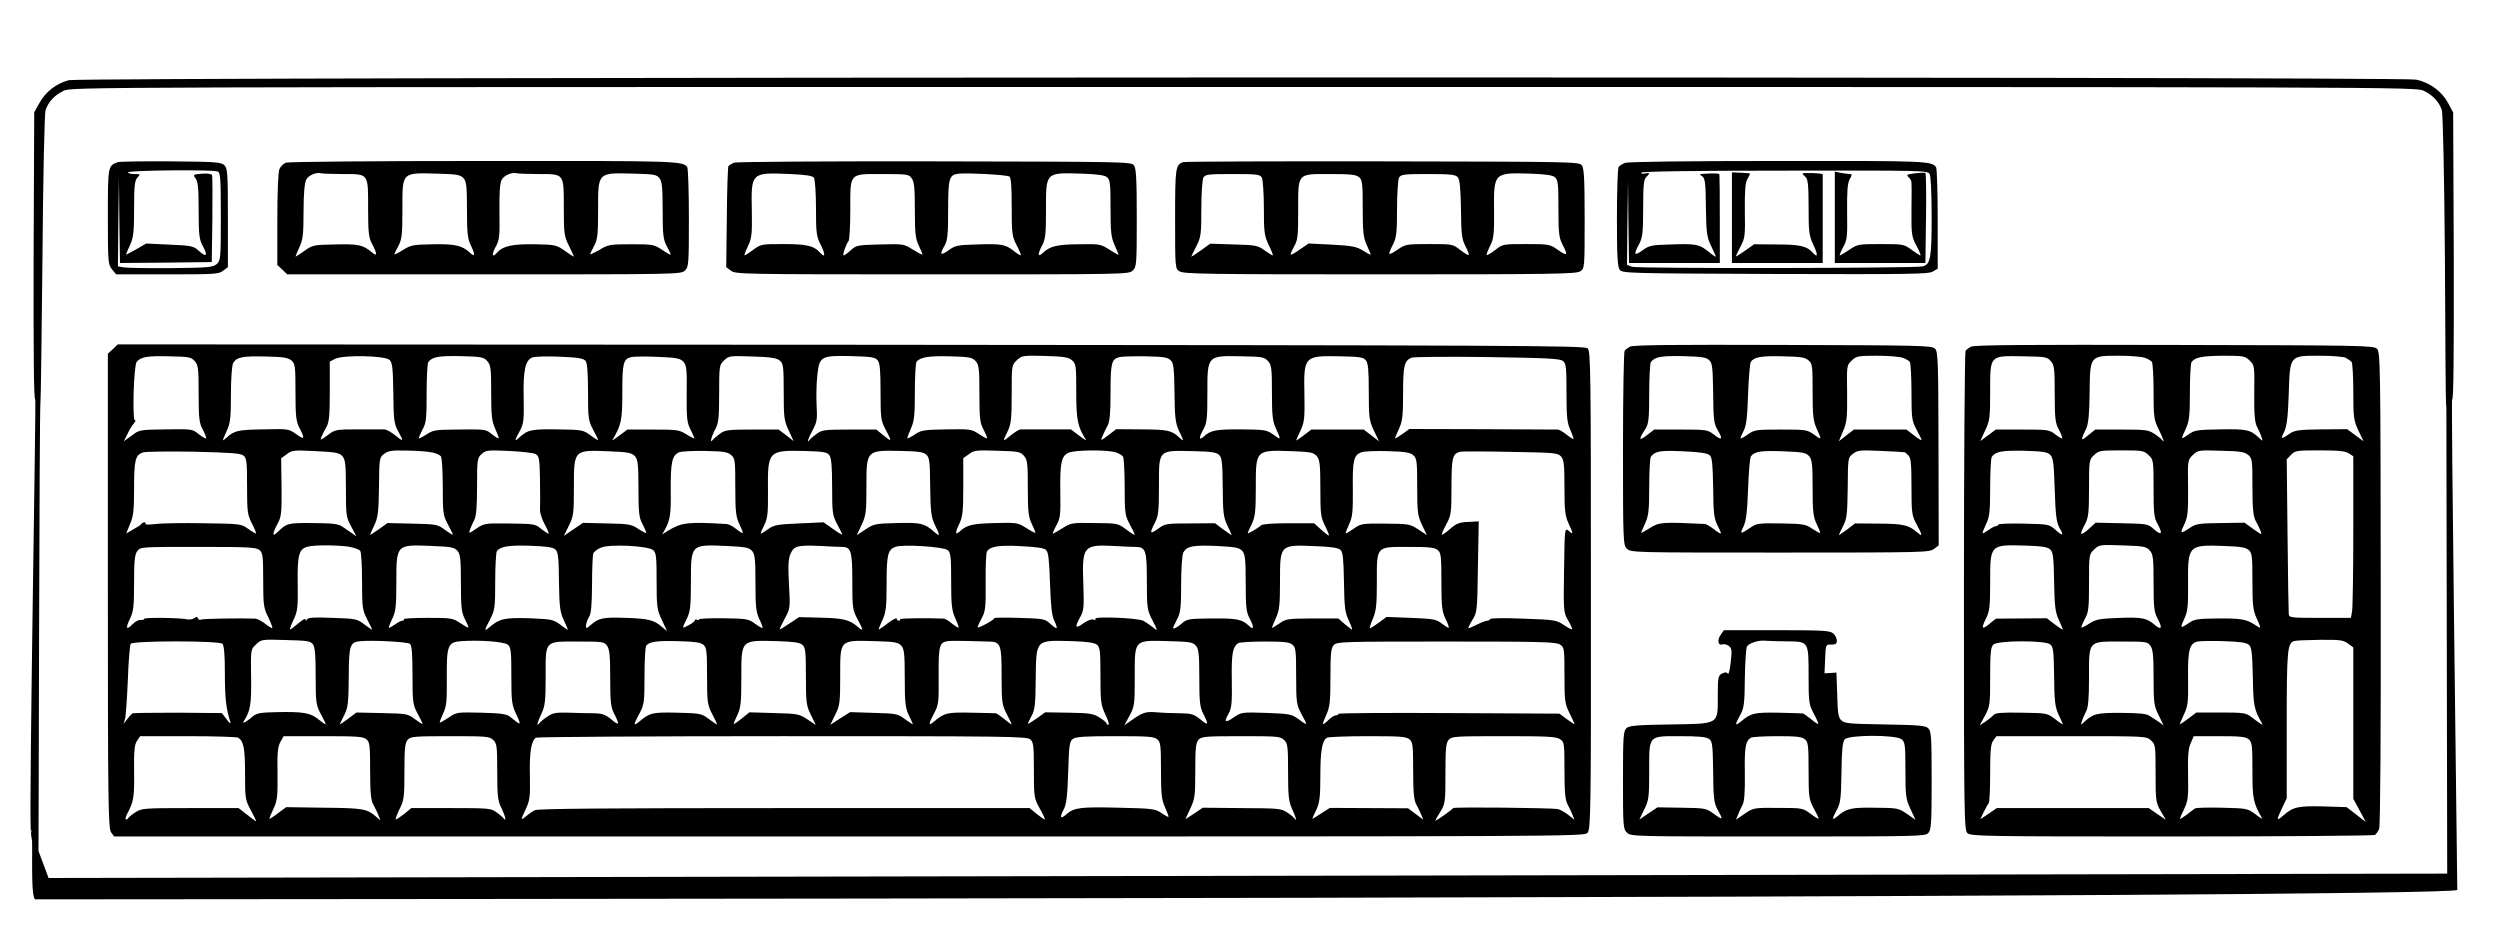 <?xml version="1.0" encoding="UTF-8" standalone="no"?>
<svg
   xmlns:dc="http://purl.org/dc/elements/1.1/"
   xmlns:cc="http://creativecommons.org/ns#"
   xmlns:rdf="http://www.w3.org/1999/02/22-rdf-syntax-ns#"
   xmlns:svg="http://www.w3.org/2000/svg"
   xmlns="http://www.w3.org/2000/svg"
   xmlns:sodipodi="http://sodipodi.sourceforge.net/DTD/sodipodi-0.dtd"
   xmlns:inkscape="http://www.inkscape.org/namespaces/inkscape"
   version="1.0"
   width="1202pt"
   height="445pt"
   viewBox="0 0 1202 445"
   preserveAspectRatio="xMidYMid meet"
   id="svg30"
   sodipodi:docname="image15_teclado.svg"
   inkscape:version="0.92.4 (5da689c313, 2019-01-14)">
  <defs
     id="defs34" />
  <sodipodi:namedview
     pagecolor="#ffffff"
     bordercolor="#666666"
     borderopacity="1"
     objecttolerance="10"
     gridtolerance="10"
     guidetolerance="10"
     inkscape:pageopacity="0"
     inkscape:pageshadow="2"
     inkscape:window-width="1366"
     inkscape:window-height="705"
     id="namedview32"
     showgrid="false"
     inkscape:zoom="0.35440932"
     inkscape:cx="359.34487"
     inkscape:cy="420.95465"
     inkscape:window-x="-8"
     inkscape:window-y="-8"
     inkscape:window-maximized="1"
     inkscape:current-layer="svg30" />
  <g
     transform="matrix(0.097,0,0,-0.091,14.998,441.31)"
     id="teclado"
     style="fill:#000000;stroke:none"
     inkscape:label="teclado">
    <path
       d="M 187,4426 C 125,4409 71,4365 40,4304 L 15,4256 12,3490 C 11,2984 13,2730 20,2740 25.368,2748.435 -10.447,667.93 -2.28,462.866 0.203,400.511 35.484,249.525 35.954,285.395 37.285,386.874 40,2685 46,2727 c 2,15 6,361 10,768 3,430 10,753 15,772 14,45 45,80 90,103 38,20 85,20 5849,20 5764,0 5811,0 5849,-20 45,-23 76,-58 90,-103 5,-19 12,-342 15,-772 3,-407 2.297,-780.553 7.297,-799.553 L 11975.424,233.809 86.124,210.658 -2.28,462.866 C 15.077,486.113 -9.152,97.73 21.219,97.79 811.642,99.36 12025.877,101.589 12025.452,147.815 12021.419,586.832 11993.69,2749.916 12000,2740 c 7,-10 9,244 8,750 l -3,765 -25,50 c -31,62 -92,110 -160,124 -81,17 -11569,14 -11633,-3 z"
       id="path4"
       inkscape:connector-curvature="0"
       sodipodi:nodetypes="cccccssccccscccccccsscccscc" />
    <path
       d="m 430,3993 c -50,-19 -50,-20 -50,-288 0,-240 1,-254 21,-279 l 20,-26 h 254 c 234,0 255,1 276,19 l 24,19 v 261 c 0,236 -2,262 -18,278 -16,16 -43,18 -265,20 -136,1 -254,-1 -262,-4 z m 493,-49 c 15,-5 17,-31 17,-239 0,-223 -1,-233 -21,-251 -19,-17 -40,-19 -228,-21 -113,-1 -218,1 -233,4 l -28,5 2,237 3,236 2,-228 3,-227 228,2 227,3 3,225 c 1,123 1,229 -2,235 -2,6 -24,9 -50,7 -44,-4 -45,-5 -31,-25 12,-17 15,-55 15,-170 0,-130 3,-153 21,-188 26,-51 18,-61 -20,-25 -27,26 -35,28 -145,33 l -116,6 -50,-31 c -28,-17 -50,-29 -50,-27 0,2 9,24 20,50 17,40 20,69 20,193 0,121 3,148 17,164 15,17 14,18 -15,18 -18,0 -32,4 -32,9 0,11 417,15 443,5 z"
       id="path6"
       inkscape:connector-curvature="0" />
    <path
       d="m 1262,3990 c -12,-5 -27,-21 -32,-35 -6,-15 -10,-133 -10,-266 v -240 l 25,-24 24,-25 h 976 c 962,0 975,0 995,20 19,19 20,33 20,278 0,141 -4,262 -8,268 -22,33 -44,34 -1009,33 -550,0 -968,-4 -981,-9 z m 283,-60 c 129,0 125,5 125,-181 0,-130 3,-155 20,-189 26,-52 26,-69 -2,-43 -44,39 -65,44 -181,41 -108,-2 -112,-3 -154,-35 -24,-18 -43,-31 -43,-29 0,2 9,25 20,51 17,39 20,69 20,188 0,93 5,150 13,167 12,24 50,41 75,34 8,-2 56,-4 107,-4 z m 598,-22 c 14,-17 17,-42 17,-167 0,-124 3,-153 20,-190 22,-48 20,-62 -5,-37 -39,39 -74,47 -183,45 -99,-2 -110,-4 -149,-30 -24,-16 -43,-26 -43,-23 0,3 9,22 20,44 17,34 20,59 20,193 0,201 -6,194 179,189 92,-3 108,-6 124,-24 z m 372,22 c 128,0 125,5 125,-178 0,-136 2,-151 25,-200 14,-30 25,-56 25,-58 0,-2 -20,11 -43,29 -43,32 -47,34 -149,36 -110,2 -159,-9 -187,-42 -26,-32 -31,-17 -10,26 20,38 22,55 20,187 -1,102 2,152 11,170 13,24 51,41 76,34 8,-2 56,-4 107,-4 z m 600,-23 c 12,-17 15,-54 15,-170 0,-128 3,-153 20,-187 11,-22 20,-42 20,-45 0,-4 -19,7 -42,24 -42,29 -46,30 -155,30 -106,0 -114,-2 -157,-30 -25,-15 -46,-26 -46,-23 0,2 9,22 20,44 17,34 20,59 20,187 0,206 -5,200 182,195 97,-3 109,-5 123,-25 z"
       id="path8"
       inkscape:connector-curvature="0" />
    <path
       d="m 3484,3990 c -12,-5 -24,-13 -28,-18 -3,-5 -7,-127 -8,-271 l -3,-263 24,-19 c 22,-18 53,-19 997,-19 961,0 974,0 994,20 19,19 20,33 20,278 0,207 -3,262 -14,278 -14,19 -37,19 -988,21 -537,1 -983,-2 -994,-7 z m 396,-80 c 5,-8 10,-80 10,-160 0,-133 2,-150 25,-197 23,-51 21,-69 -6,-37 -29,35 -66,44 -180,44 -109,0 -112,0 -151,-31 -21,-17 -40,-30 -42,-28 -2,2 6,24 17,49 18,39 21,62 19,185 -4,204 -4,204 190,195 82,-4 111,-9 118,-20 z m 968,7 c 9,-6 12,-50 12,-160 0,-140 2,-156 24,-202 14,-27 23,-52 21,-54 -2,-2 -18,8 -35,23 -42,35 -61,38 -183,34 -96,-3 -107,-5 -140,-31 -41,-31 -46,-23 -19,26 14,27 17,58 17,188 0,169 5,185 53,191 45,5 236,-6 250,-15 z m 485,-4 c 15,-14 17,-36 17,-164 0,-125 3,-154 20,-194 11,-26 20,-49 20,-51 0,-3 -20,9 -45,26 -44,30 -47,31 -153,29 -107,-1 -142,-10 -177,-45 -25,-26 -28,-10 -6,35 18,35 21,58 21,188 0,205 -5,201 180,195 78,-3 110,-8 123,-19 z m -969,-5 c 13,-18 16,-53 16,-168 0,-123 3,-152 20,-189 11,-24 19,-45 17,-47 -1,-1 -23,11 -47,27 -45,30 -46,30 -162,27 -112,-3 -118,-4 -145,-30 -16,-16 -32,-28 -36,-28 -7,0 12,61 24,75 5,5 9,79 9,164 0,201 -8,191 161,191 121,0 129,-1 143,-22 z"
       id="path10"
       inkscape:connector-curvature="0" />
    <path
       d="m 5710,3993 c -38,-14 -40,-30 -40,-299 0,-260 0,-263 22,-278 20,-14 131,-16 993,-16 862,0 973,2 993,16 22,15 22,18 22,278 0,211 -3,266 -14,282 -14,19 -37,19 -988,21 -535,1 -980,-1 -988,-4 z m 1843,-80 c 15,-14 17,-36 17,-165 0,-129 3,-155 20,-190 29,-59 25,-64 -22,-29 -41,30 -44,31 -158,31 -115,0 -116,0 -153,-31 -21,-17 -40,-29 -42,-27 -3,3 5,24 16,48 18,38 21,60 20,184 -2,204 -2,204 183,198 75,-3 106,-8 119,-19 z m -1453,-2 c 5,-11 10,-82 10,-160 0,-127 2,-146 24,-196 14,-30 23,-55 20,-55 -3,0 -21,12 -41,27 -33,26 -44,28 -152,31 l -117,4 -47,-36 c -26,-20 -47,-34 -47,-33 0,2 11,27 25,55 23,48 25,63 25,198 0,81 5,154 10,165 10,17 22,19 145,19 123,0 135,-2 145,-19 z m 482,2 c 16,-14 18,-33 18,-164 0,-125 3,-154 20,-194 11,-26 20,-49 20,-51 0,-2 -17,7 -38,21 -34,22 -53,26 -155,32 l -115,6 -43,-31 c -23,-18 -44,-30 -46,-28 -2,2 5,21 16,42 19,34 21,56 21,189 0,203 -7,195 157,195 104,0 130,-3 145,-17 z m 489,0 c 10,-12 14,-56 16,-168 1,-132 4,-159 22,-196 12,-23 19,-44 16,-47 -2,-2 -21,10 -42,27 -37,31 -38,31 -154,31 -113,0 -117,-1 -157,-30 -48,-34 -50,-31 -22,28 17,35 20,61 20,187 0,82 5,155 10,166 10,17 22,19 144,19 112,0 136,-3 147,-17 z"
       id="path12"
       inkscape:connector-curvature="0" />
    <path
       d="m 7900,3989 c -13,-6 -28,-15 -32,-22 -4,-7 -8,-127 -8,-268 0,-205 3,-259 14,-275 14,-18 35,-19 772,-22 668,-2 760,-1 780,13 l 24,15 v 263 c 0,144 -4,267 -8,273 -22,33 -48,34 -784,33 -457,0 -742,-4 -758,-10 z m 1510,-59 c 6,-11 10,-104 10,-227 0,-219 -6,-251 -45,-261 -38,-10 -1414,-12 -1440,-2 l -25,10 2,222 3,223 2,-217 3,-218 h 225 225 v 230 c 0,127 -1,233 -2,238 -3,6 -23,7 -82,3 -18,-1 -18,-2 -3,-13 14,-11 17,-36 18,-163 2,-134 4,-156 25,-203 13,-29 24,-55 24,-58 0,-3 -16,8 -35,25 -46,40 -63,44 -188,39 -96,-3 -107,-5 -140,-31 -42,-32 -46,-24 -17,33 17,34 20,59 20,189 0,120 3,153 15,165 20,20 19,25 -5,19 -11,-3 -20,-1 -20,4 0,7 256,11 710,11 689,1 710,1 720,-18 z"
       id="path14"
       inkscape:connector-curvature="0" />
    <path
       d="m 8430,3700 v -240 h 225 225 v 230 c 0,127 0,233 0,238 0,7 -100,11 -100,4 0,-2 7,-10 15,-18 12,-12 15,-45 15,-159 0,-131 2,-149 24,-200 24,-53 22,-71 -5,-39 -27,33 -63,42 -176,42 l -113,1 -45,-34 c -25,-19 -45,-32 -45,-30 0,3 10,27 23,53 22,43 23,58 21,187 -1,104 2,147 12,167 8,15 14,28 14,30 0,2 -20,4 -45,5 l -45,2 z"
       id="path16"
       inkscape:connector-curvature="0" />
    <path
       d="m 8940,3701 v -241 h 225 224 l 3,236 c 2,130 0,238 -3,240 -4,2 -27,1 -52,-2 -40,-6 -44,-8 -31,-21 8,-8 14,-20 14,-26 1,-7 1,-74 0,-149 -1,-128 1,-140 25,-187 14,-28 23,-51 19,-51 -3,0 -23,14 -44,30 -37,29 -40,30 -152,30 -112,0 -116,-1 -156,-30 -23,-16 -44,-30 -47,-30 -3,0 4,19 16,43 20,38 22,55 20,187 -1,112 2,151 13,173 12,21 12,27 2,27 -8,0 -28,3 -45,6 l -31,7 z"
       id="path18"
       inkscape:connector-curvature="0" />
    <path
       d="m 405,3005 -25,-24 V 1728 C 380,610 382,472 396,452 l 15,-22 h 3643 c 3576,0 3643,0 3660,19 16,18 18,98 17,1282 0,1144 -1,1263 -16,1278 -14,15 -332,16 -3651,19 l -3635,2 z m 406,-64 c 17,-20 19,-40 19,-173 0,-131 3,-154 21,-189 11,-23 18,-43 16,-45 -2,-3 -19,7 -37,22 -31,27 -34,27 -162,25 -130,-2 -132,-2 -170,-33 l -39,-30 18,38 c 9,22 24,48 33,58 8,11 11,17 5,14 -15,-9 -7,292 8,310 21,26 51,32 160,29 101,-2 110,-4 128,-26 z m 479,4 c 18,-17 20,-30 20,-167 0,-129 3,-155 20,-190 28,-59 25,-64 -17,-32 -37,28 -38,28 -163,25 -126,-2 -145,-7 -184,-46 -21,-21 -20,-17 4,40 17,39 20,69 20,191 0,84 5,154 11,165 17,32 47,38 161,35 88,-2 111,-6 128,-21 z m 486,3 c 14,-13 17,-42 19,-175 1,-140 4,-163 23,-200 30,-57 28,-60 -13,-24 -20,17 -43,31 -53,32 -9,0 -68,0 -131,0 -112,0 -115,-1 -152,-31 -36,-28 -38,-29 -30,-8 5,13 16,37 25,53 13,24 16,63 16,187 v 157 l 27,15 c 42,21 246,17 269,-6 z m 485,-7 c 17,-20 19,-41 19,-166 0,-122 3,-150 20,-191 11,-26 19,-48 17,-50 -2,-2 -17,7 -33,21 -31,27 -29,27 -184,25 -94,-1 -109,-3 -139,-25 -19,-13 -37,-23 -39,-21 -2,2 6,22 17,45 19,35 21,58 21,193 0,84 4,158 8,164 19,28 50,34 160,32 106,-3 115,-5 133,-27 z m 487,2 c 8,-12 12,-62 12,-165 0,-139 2,-152 25,-198 14,-27 25,-52 25,-55 0,-3 -17,8 -37,24 -37,29 -40,30 -165,32 -131,2 -147,-2 -192,-46 -22,-22 -20,-12 6,38 19,38 21,55 19,175 -3,145 8,198 43,213 11,5 73,7 136,4 92,-4 117,-9 128,-22 z m 485,-5 c 15,-18 18,-40 16,-170 -1,-131 2,-153 20,-190 11,-23 19,-43 18,-45 -2,-1 -20,9 -40,22 -34,23 -44,25 -164,25 h -128 l -40,-32 c -22,-18 -37,-28 -34,-23 45,81 49,104 49,253 0,155 5,175 45,185 11,3 70,4 130,1 96,-4 112,-8 128,-26 z m 478,6 c 17,-15 19,-32 19,-165 0,-136 2,-153 25,-204 l 24,-56 -37,31 -37,30 h -131 c -120,0 -134,-2 -160,-22 -16,-12 -32,-27 -36,-33 -16,-22 -7,17 12,55 17,34 20,59 20,190 0,147 1,152 25,176 24,24 28,24 140,20 93,-3 120,-8 136,-22 z m 485,1 c 11,-14 14,-55 14,-167 0,-139 2,-152 25,-198 33,-65 32,-68 -10,-31 l -36,31 h -133 c -122,0 -136,-2 -162,-22 -16,-12 -32,-27 -36,-33 -16,-22 -7,8 16,53 21,42 23,57 19,132 -2,47 -1,119 4,160 10,97 18,102 171,98 99,-3 116,-6 128,-23 z m 486,-4 c 16,-20 18,-42 18,-173 0,-131 3,-154 21,-189 11,-23 19,-43 17,-45 -2,-2 -21,8 -41,23 -36,25 -42,26 -160,24 -111,-2 -125,-4 -156,-26 -19,-14 -36,-23 -38,-21 -2,2 6,24 17,50 17,41 20,69 20,194 0,81 4,152 8,159 16,25 60,33 166,30 99,-3 111,-6 128,-26 z m 477,5 c 20,-18 21,-29 21,-168 0,-148 7,-183 48,-252 3,-6 -13,5 -35,23 l -40,32 h -119 c -65,0 -124,0 -131,0 -7,-1 -28,-15 -48,-32 -41,-36 -41,-35 -15,22 17,38 20,66 20,197 0,151 0,153 26,179 25,24 28,25 139,22 94,-3 117,-7 134,-23 z m 488,1 c 16,-15 18,-39 20,-172 1,-131 5,-161 22,-201 25,-56 26,-60 5,-39 -41,41 -58,45 -188,46 l -128,1 -39,-32 c -39,-31 -39,-31 -29,-5 5,14 16,38 25,55 11,22 15,64 15,178 0,155 5,175 45,185 11,3 68,5 127,4 88,-2 111,-5 125,-20 z m 484,-6 c 17,-20 19,-40 19,-166 0,-121 3,-151 20,-190 26,-61 26,-62 -14,-31 -32,24 -41,26 -159,27 -124,1 -152,-5 -185,-38 -24,-23 -25,-7 -3,36 19,35 21,58 21,194 0,200 -2,198 173,194 101,-2 110,-4 128,-26 z m 485,4 c 11,-14 14,-55 14,-166 0,-135 2,-151 25,-204 l 26,-57 -38,31 -38,31 h -130 -130 l -38,-31 c -20,-17 -37,-28 -37,-26 0,2 10,26 22,53 19,44 21,64 19,191 -4,201 -1,204 177,200 99,-2 116,-5 128,-22 z m 977,-3 c 15,-13 17,-35 17,-168 0,-129 3,-159 20,-198 10,-25 17,-46 14,-46 -4,0 -19,11 -36,25 -16,14 -35,25 -41,25 -7,0 -175,1 -374,2 l -362,1 -35,-27 c -20,-15 -36,-25 -36,-22 0,2 9,25 20,51 17,39 20,69 20,186 0,147 6,174 43,189 12,4 182,6 377,3 300,-5 358,-8 373,-21 z M 1053,2442 c 15,-13 17,-35 17,-162 0,-134 2,-150 24,-196 13,-27 22,-51 21,-53 -2,-1 -20,9 -39,24 -36,27 -37,27 -221,30 -102,2 -209,0 -239,-4 -30,-4 -53,-4 -50,1 3,4 1,8 -5,8 -5,0 -12,-4 -15,-9 -3,-5 -22,-18 -41,-29 l -34,-21 19,50 c 17,41 20,74 20,190 0,147 6,174 43,188 12,5 126,6 252,4 187,-5 233,-8 248,-21 z m 490,-3 c 14,-18 17,-43 17,-170 0,-142 1,-152 26,-201 l 26,-52 -23,17 c -13,9 -35,25 -48,35 -20,14 -48,17 -145,18 -125,1 -129,0 -177,-50 -25,-26 -24,-5 2,46 19,37 21,57 20,193 l -2,153 28,22 c 26,21 34,22 143,16 101,-5 117,-9 133,-27 z m 445,20 c 19,-4 39,-14 43,-21 5,-7 9,-80 9,-161 0,-138 2,-151 25,-197 14,-27 25,-52 25,-55 0,-3 -17,8 -38,24 -37,30 -40,31 -162,34 l -124,3 -43,-33 c -24,-18 -43,-31 -43,-29 0,2 9,25 21,51 18,41 21,69 23,202 1,151 2,155 25,174 21,17 38,20 114,18 49,-1 105,-5 125,-10 z m 511,-8 c 19,-11 21,-21 23,-139 1,-70 1,-139 0,-155 -1,-15 9,-50 23,-77 14,-28 23,-50 19,-50 -3,0 -19,11 -36,25 -32,27 -28,27 -177,29 -100,1 -107,0 -144,-27 -38,-28 -39,-28 -32,-5 4,13 14,35 21,50 10,19 14,70 14,177 0,143 1,151 23,172 21,20 29,21 134,16 61,-3 120,-10 132,-16 z m 494,-12 c 14,-18 17,-43 17,-171 0,-131 3,-154 21,-189 11,-23 19,-43 17,-45 -2,-2 -20,8 -40,22 -32,23 -46,26 -154,28 l -119,3 -47,-34 -48,-35 25,54 c 23,49 25,64 25,204 0,198 -1,197 175,189 96,-4 112,-8 128,-26 z m 476,7 c 20,-18 21,-29 21,-170 0,-129 3,-157 20,-195 11,-24 19,-46 17,-48 -2,-1 -17,8 -33,22 -16,14 -38,26 -49,26 -192,12 -222,8 -289,-36 l -29,-19 12,21 c 28,53 33,85 31,214 -1,146 7,184 42,199 13,5 71,8 129,7 89,-2 110,-5 128,-21 z m 487,-1 c 10,-14 14,-57 14,-167 0,-139 2,-152 25,-198 14,-27 25,-52 25,-55 0,-2 -21,11 -46,30 l -46,35 -121,-6 c -109,-5 -125,-8 -154,-30 -17,-13 -34,-24 -36,-24 -3,0 4,19 15,42 18,38 21,61 20,186 -2,208 2,213 177,209 98,-3 115,-6 127,-22 z m 481,2 c 16,-15 18,-39 19,-171 2,-132 5,-159 23,-199 28,-60 27,-66 -6,-35 -46,43 -64,47 -182,44 -107,-3 -114,-4 -156,-34 l -43,-30 24,54 c 22,50 24,68 24,203 0,193 -1,192 172,188 87,-2 111,-6 125,-20 z m 484,-6 c 17,-20 19,-41 19,-170 0,-124 3,-153 20,-190 11,-24 19,-45 17,-47 -1,-1 -22,10 -45,26 -42,28 -46,29 -155,26 -110,-3 -139,-10 -172,-42 -25,-25 -27,-11 -5,37 17,38 20,66 20,196 v 152 l 28,21 c 25,20 36,22 140,18 105,-3 115,-5 133,-27 z m 456,18 c 15,-5 31,-16 35,-22 4,-7 8,-79 8,-160 0,-138 2,-151 25,-197 14,-27 25,-52 25,-56 0,-3 -19,9 -42,28 -42,33 -43,33 -158,34 -111,2 -116,1 -158,-27 -24,-16 -45,-29 -48,-29 -2,0 5,19 17,43 20,38 22,55 20,177 -2,153 5,190 40,207 30,16 197,17 236,2 z m 511,-13 c 14,-14 17,-40 18,-169 1,-133 3,-158 22,-201 12,-27 22,-50 22,-53 0,-2 -18,11 -41,29 l -41,33 -123,-1 c -118,0 -125,-1 -159,-28 -41,-31 -44,-26 -16,32 17,35 20,61 20,192 0,196 -5,190 168,186 90,-2 117,-6 130,-20 z m 484,-6 c 15,-19 18,-44 18,-171 0,-137 2,-153 24,-199 13,-28 21,-50 18,-50 -3,0 -21,15 -40,33 l -33,32 h -126 c -76,0 -131,-4 -137,-11 -16,-16 -66,-47 -66,-41 0,3 9,24 20,48 17,38 20,66 20,195 0,197 -1,196 175,190 98,-4 111,-7 127,-26 z m 478,5 c 18,-16 20,-32 20,-166 0,-135 2,-153 24,-203 l 24,-54 -42,30 c -42,29 -47,30 -164,31 -117,1 -121,0 -157,-27 -20,-15 -38,-26 -39,-25 -2,2 6,24 16,48 17,37 20,65 19,187 -2,151 4,178 42,194 12,5 71,8 130,6 86,-3 112,-7 127,-21 z m 733,-7 c 14,-17 17,-41 17,-163 0,-121 3,-151 20,-190 25,-58 25,-63 1,-40 -20,17 -20,14 -23,-206 -3,-219 -3,-225 20,-267 13,-24 22,-45 20,-47 -2,-3 -21,8 -42,23 -37,26 -45,27 -200,33 -89,4 -162,3 -164,-2 -2,-5 -9,-9 -15,-9 -7,0 -29,-9 -50,-20 -20,-11 -40,-20 -43,-20 -3,0 5,19 19,43 24,41 25,48 28,282 l 4,240 -52,-3 c -44,-2 -59,-8 -90,-37 -20,-19 -39,-32 -41,-31 -2,2 8,27 22,55 24,47 26,59 26,199 0,155 5,176 45,185 11,2 124,2 250,-1 215,-4 231,-5 248,-24 z M 1574,1961 c 26,-5 52,-14 57,-22 5,-8 9,-80 9,-162 0,-136 2,-151 25,-199 14,-28 25,-53 25,-55 0,-2 -17,10 -38,27 -37,30 -43,31 -157,35 -89,4 -121,2 -127,-7 -6,-10 -8,-10 -8,-1 0,7 -17,-3 -37,-22 -21,-19 -39,-33 -40,-31 -2,2 6,25 18,52 19,43 22,65 20,189 -2,153 6,184 49,196 34,10 145,9 204,0 z m 539,-22 c 14,-18 17,-43 17,-171 0,-128 3,-155 20,-190 11,-23 19,-43 17,-44 -2,-2 -20,9 -41,24 -37,26 -44,27 -161,27 -68,0 -121,-3 -118,-7 2,-5 -1,-8 -7,-8 -7,0 -23,-9 -37,-20 -15,-11 -28,-19 -30,-17 -2,2 6,24 17,48 17,38 20,66 20,195 0,197 -1,197 175,189 97,-4 112,-7 128,-26 z m 486,7 c 13,-14 16,-43 17,-170 2,-132 5,-159 23,-201 11,-26 21,-49 21,-52 0,-2 -17,9 -37,26 -36,28 -44,29 -153,34 -122,4 -149,-2 -197,-46 -29,-26 -29,-22 2,41 23,48 25,63 25,199 0,82 4,153 8,160 16,25 59,33 166,29 83,-3 112,-8 125,-20 z m 484,-3 c 15,-14 17,-36 17,-163 0,-137 2,-152 26,-206 l 26,-59 -24,21 c -41,38 -67,45 -180,49 -114,4 -134,0 -175,-38 -22,-20 -23,-20 -23,-1 1,10 7,30 15,44 11,18 14,63 15,172 0,80 3,154 6,163 4,10 21,24 38,31 43,20 233,10 259,-13 z m 490,-4 c 14,-18 17,-43 17,-169 0,-125 3,-155 19,-191 11,-24 18,-45 16,-47 -2,-2 -19,8 -37,22 -31,25 -40,27 -156,29 -67,1 -122,-2 -122,-6 0,-5 -4,-5 -10,-2 -5,3 -10,2 -10,-2 0,-5 -13,-17 -30,-26 -36,-21 -36,-21 -10,34 17,38 20,66 20,195 0,198 -1,197 175,189 96,-5 112,-8 128,-26 z m 444,21 c 47,0 53,-20 53,-181 0,-140 2,-153 25,-199 31,-61 31,-69 3,-43 -42,38 -70,46 -182,49 l -110,3 -48,-34 c -26,-19 -48,-33 -48,-30 0,3 12,29 26,58 26,51 27,55 20,180 -5,99 -3,135 8,161 17,41 33,46 146,41 47,-3 95,-5 107,-5 z m 526,-17 c 15,-14 17,-36 17,-164 0,-126 3,-154 20,-195 11,-26 19,-48 17,-50 -2,-2 -17,7 -33,21 -16,14 -33,25 -39,26 -83,4 -222,2 -218,-3 2,-5 -1,-8 -6,-8 -6,0 -11,5 -11,11 0,6 -20,-5 -45,-25 -25,-21 -45,-35 -45,-32 0,2 9,25 20,51 17,39 20,69 20,191 0,152 6,179 43,194 35,15 239,1 260,-17 z m 487,1 c 12,-11 16,-51 20,-177 4,-122 9,-171 22,-199 20,-45 14,-48 -23,-12 -25,24 -33,25 -154,29 -70,2 -125,2 -122,-2 6,-5 -75,-53 -81,-48 -2,2 6,22 18,45 20,39 22,58 21,194 -1,83 2,156 7,163 17,26 59,33 167,27 77,-4 115,-10 125,-20 z m 442,16 c 53,0 58,-17 58,-181 0,-139 2,-153 25,-201 31,-63 31,-67 3,-41 -13,11 -34,26 -46,33 -30,15 -246,24 -237,10 3,-6 -1,-7 -10,-4 -9,4 -30,-5 -50,-20 -40,-31 -44,-22 -15,34 18,35 19,53 15,177 -7,196 1,206 150,198 44,-3 92,-5 107,-5 z m 531,-21 c 14,-18 17,-43 17,-171 0,-131 3,-154 21,-189 22,-45 19,-61 -6,-35 -34,34 -60,39 -182,38 -117,-1 -125,-3 -150,-27 -24,-22 -43,-32 -43,-22 0,2 9,22 20,45 17,35 20,61 20,187 0,84 5,155 11,166 17,33 48,39 164,34 95,-5 112,-9 128,-26 z m 487,5 c 12,-12 15,-47 17,-169 2,-132 5,-162 23,-201 11,-26 19,-48 17,-50 -1,-2 -17,11 -35,27 l -33,31 h -129 c -125,-1 -131,-2 -165,-28 -19,-14 -35,-24 -35,-21 0,3 9,26 20,52 17,40 20,69 20,194 0,194 -1,193 175,185 79,-3 114,-9 125,-20 z m -5358,-1 c 16,-14 18,-33 18,-159 0,-130 2,-147 25,-195 13,-29 22,-55 20,-57 -2,-3 -18,7 -35,22 -17,14 -39,26 -48,27 -74,3 -262,0 -270,-5 -6,-3 -12,0 -15,6 -3,10 -7,10 -18,2 -8,-6 -23,-9 -34,-7 -37,9 -215,11 -215,3 0,-5 -8,-7 -17,-6 -9,2 -27,-8 -40,-22 -32,-35 -37,-23 -13,29 17,37 20,66 20,189 0,115 3,150 16,168 15,22 17,22 301,22 253,0 289,-2 305,-17 z m 5840,0 c 16,-14 18,-34 18,-167 0,-129 3,-157 20,-195 11,-24 19,-46 16,-48 -2,-2 -17,8 -34,22 -28,23 -40,25 -152,30 l -122,5 -38,-30 c -21,-16 -41,-30 -44,-30 -3,0 3,23 14,50 17,42 20,75 20,193 0,194 -6,187 157,187 104,0 130,-3 145,-17 z M 1396,1446 c 11,-15 14,-56 14,-169 0,-139 2,-152 25,-199 14,-27 25,-52 25,-55 0,-3 -15,8 -34,24 -40,36 -77,43 -208,40 -82,-2 -100,-5 -120,-23 -27,-25 -53,-41 -46,-28 35,57 40,93 38,236 -2,147 -2,147 25,173 25,26 28,27 146,23 106,-3 122,-5 135,-22 z m 481,2 c 10,-8 13,-53 13,-165 0,-144 2,-157 25,-203 14,-27 25,-52 25,-55 0,-3 -17,8 -37,24 -37,30 -41,30 -164,33 l -127,3 -41,-33 c -23,-18 -41,-31 -41,-29 0,2 10,23 21,47 19,39 22,63 23,201 1,172 5,186 59,191 62,6 232,-4 244,-14 z m 486,-5 c 15,-14 17,-36 17,-164 0,-137 2,-153 25,-205 26,-59 24,-60 -31,-12 -17,15 -42,19 -143,22 -121,3 -122,3 -162,-26 -23,-16 -42,-28 -44,-26 -1,2 6,23 17,48 17,38 19,66 18,189 -1,171 5,188 72,193 94,7 213,-3 231,-19 z m 969,0 c 16,-14 18,-35 18,-165 0,-138 2,-152 25,-200 14,-28 25,-54 25,-56 0,-2 -18,10 -39,27 -38,31 -43,32 -158,35 -124,3 -137,0 -190,-48 -29,-25 -29,-17 2,44 23,46 25,59 25,197 0,81 4,153 8,160 14,22 50,28 159,25 81,-2 112,-7 125,-19 z m 490,0 c 16,-14 18,-36 18,-167 0,-139 2,-155 25,-204 l 24,-53 -42,30 c -40,28 -47,30 -164,33 l -123,4 -37,-32 c -21,-18 -39,-31 -41,-30 -1,2 7,23 18,47 17,38 20,66 20,194 0,208 -5,202 180,197 78,-3 109,-7 122,-19 z m 491,-5 c 14,-17 17,-42 17,-172 0,-129 3,-157 20,-195 11,-24 20,-45 20,-48 0,-2 -17,10 -38,26 -36,29 -42,31 -155,34 l -118,4 -49,-33 -49,-34 24,53 c 23,48 25,64 25,203 0,197 -5,191 173,186 98,-3 114,-6 130,-24 z m 429,22 c 64,0 68,-12 68,-181 0,-139 2,-153 25,-201 14,-28 25,-54 25,-56 0,-2 -16,10 -35,27 -20,17 -39,31 -43,32 -4,0 -59,2 -122,3 -119,3 -134,-1 -184,-46 -29,-27 -30,-15 -2,40 24,47 25,58 24,201 -1,159 4,177 45,183 12,2 54,2 92,1 39,-1 87,-2 107,-3 z m 541,-17 c 15,-14 17,-36 17,-164 0,-136 2,-153 24,-204 14,-30 21,-55 15,-55 -5,0 -9,3 -9,8 0,4 -15,17 -34,30 -31,21 -47,24 -152,26 l -118,2 -43,-33 c -24,-18 -43,-30 -43,-28 0,3 9,23 19,43 16,31 19,62 20,192 3,214 -3,207 181,202 78,-3 110,-8 123,-19 z m 490,-5 c 14,-17 17,-42 17,-170 0,-129 3,-155 20,-190 28,-59 25,-65 -15,-29 -32,27 -43,31 -98,32 -34,0 -87,2 -117,5 -57,5 -70,0 -130,-45 l -32,-24 26,51 c 25,49 26,60 26,205 0,201 -6,194 172,189 100,-3 115,-5 131,-24 z m -4825,10 c 8,-8 12,-58 12,-158 0,-128 6,-185 27,-255 3,-12 -5,-6 -18,14 l -24,33 -218,2 c -121,0 -222,-1 -226,-4 -4,-3 -15,-16 -25,-30 l -18,-25 7,25 c 4,14 10,106 14,205 3,99 10,186 14,193 11,17 438,17 455,0 z m 1906,-10 c 13,-18 16,-53 16,-171 0,-128 3,-154 20,-189 28,-59 25,-65 -15,-29 -29,25 -45,31 -83,32 -26,0 -82,1 -125,3 -68,2 -82,-1 -109,-21 -18,-12 -35,-29 -40,-35 -16,-25 -8,10 12,53 17,38 20,66 20,193 0,195 -8,186 161,186 121,0 129,-1 143,-22 z m 3398,5 c 16,-14 18,-33 18,-165 0,-139 2,-152 25,-198 14,-27 25,-52 25,-55 0,-3 -17,7 -37,24 -37,28 -43,29 -161,34 -123,4 -123,4 -163,-25 -42,-31 -48,-24 -22,25 13,26 16,57 14,174 -2,139 4,176 33,195 6,4 65,8 130,8 97,0 123,-3 138,-17 z m 1326,1 c 21,-14 22,-22 22,-162 0,-136 2,-151 25,-200 14,-30 25,-56 25,-58 0,-3 -17,9 -37,25 l -38,30 -547,3 c -302,2 -548,0 -548,-4 0,-4 -6,-8 -13,-8 -8,0 -24,-11 -37,-25 -13,-14 -25,-23 -27,-21 -2,2 6,24 17,50 17,41 20,69 20,199 0,126 3,153 17,169 15,17 46,18 557,18 474,0 544,-2 564,-16 z M 1026,952 c 27,-18 34,-56 34,-189 0,-133 1,-140 29,-195 16,-32 28,-58 26,-58 -2,0 -22,16 -45,35 l -42,35 H 788 c -231,0 -241,-1 -271,-22 -18,-12 -33,-26 -35,-30 -2,-4 -7,-8 -12,-8 -5,0 -2,12 5,28 33,65 37,91 35,226 -1,110 2,143 15,162 l 15,24 h 238 c 130,0 242,-4 248,-8 z m 636,-9 c 16,-14 18,-33 18,-165 0,-114 4,-156 15,-178 9,-17 20,-42 26,-57 l 10,-28 -23,21 c -44,40 -62,44 -255,46 l -189,3 -42,-33 c -23,-19 -42,-31 -42,-29 0,3 9,27 21,54 19,42 21,65 20,185 -2,108 1,143 14,167 l 16,31 h 196 c 169,0 199,-2 215,-17 z m 628,-3 c 18,-18 20,-33 20,-168 0,-128 3,-154 20,-190 19,-40 28,-78 12,-57 -4,6 -20,21 -36,33 -27,21 -38,22 -225,22 h -197 l -34,-30 c -19,-16 -38,-29 -42,-30 -4,0 4,24 17,53 23,48 25,64 25,201 0,125 3,152 17,168 14,16 35,18 210,18 180,0 194,-1 213,-20 z m 2662,3 c 16,-14 18,-33 18,-163 0,-144 1,-148 30,-204 17,-31 27,-56 24,-56 -4,0 -22,14 -41,30 l -34,30 H 3734 c -881,0 -1221,-3 -1237,-11 -12,-6 -32,-21 -44,-32 -28,-25 -28,-22 -1,39 19,43 22,63 20,174 -3,125 7,187 30,202 7,4 557,8 1222,8 1111,0 1211,-1 1228,-17 z m 630,0 c 16,-14 18,-33 18,-164 0,-126 3,-154 20,-195 11,-26 19,-48 17,-50 -2,-2 -18,7 -35,20 -30,22 -43,24 -210,28 -189,5 -222,1 -259,-33 -31,-30 -37,-20 -16,22 14,27 19,68 23,197 4,147 7,165 24,178 16,11 62,14 210,14 162,0 192,-2 208,-17 z m 628,-3 c 18,-18 20,-33 20,-169 0,-127 3,-156 20,-196 20,-48 26,-68 12,-50 -4,6 -21,21 -38,33 -29,20 -43,21 -224,22 l -193,2 -43,-31 -43,-30 24,56 c 23,51 25,68 25,201 0,121 3,148 17,164 14,16 35,18 210,18 180,0 194,-1 213,-20 z m 622,3 c 16,-14 18,-33 18,-165 0,-114 4,-156 15,-178 9,-17 20,-41 25,-55 l 10,-26 -38,30 -37,30 -194,1 -194,1 -44,-30 c -24,-17 -43,-29 -43,-27 0,2 9,23 20,47 16,37 20,66 20,181 0,133 9,185 33,200 7,4 97,8 201,8 162,0 192,-2 208,-17 z m 746,1 c 21,-14 22,-21 22,-165 0,-115 4,-157 15,-179 9,-17 20,-42 25,-56 l 10,-26 -31,26 c -17,14 -40,28 -52,31 -32,6 -516,12 -519,5 -4,-8 -88,-72 -88,-66 0,2 11,24 25,47 24,42 25,52 25,203 0,134 3,162 17,178 15,17 37,18 272,18 216,0 260,-2 279,-16 z"
       id="path20"
       inkscape:connector-curvature="0" />
    <path
       d="m 7925,3018 c -11,-6 -23,-16 -27,-22 -4,-6 -8,-239 -8,-518 0,-495 1,-509 20,-528 20,-20 33,-20 759,-20 713,0 740,1 762,19 l 24,19 -1,512 c -1,466 -2,513 -18,528 -15,16 -77,17 -754,19 -539,2 -742,0 -757,-9 z m 392,-71 c 16,-15 18,-39 20,-175 1,-141 4,-162 23,-196 27,-48 20,-56 -20,-22 -31,25 -36,26 -163,26 h -132 l -38,-31 c -39,-32 -41,-23 -5,36 15,25 18,53 18,185 0,85 4,160 8,166 19,28 50,34 159,32 92,-3 116,-6 130,-21 z m 492,-1 c 20,-18 21,-29 21,-167 0,-125 3,-154 20,-194 26,-61 26,-62 -14,-31 -33,25 -40,26 -163,26 -122,0 -131,-1 -163,-25 -18,-14 -35,-23 -37,-22 -2,2 5,19 14,38 14,27 19,68 23,194 3,88 9,166 14,173 16,25 51,32 157,29 89,-2 110,-5 128,-21 z m 468,13 c 15,-5 31,-16 35,-22 4,-7 8,-79 8,-160 0,-138 2,-151 25,-197 14,-27 25,-52 25,-55 0,-4 -17,7 -37,24 l -38,31 h -130 -130 l -38,-31 -37,-31 21,54 c 19,47 21,71 20,200 -2,145 -2,148 23,173 23,23 32,25 125,25 55,0 112,-5 128,-11 z m -957,-515 c 12,-12 15,-46 17,-172 1,-134 5,-163 21,-197 11,-22 19,-42 17,-44 -2,-2 -18,8 -35,23 -17,14 -37,26 -43,27 -210,11 -228,10 -273,-21 -24,-16 -44,-28 -44,-25 0,2 9,24 20,50 17,40 20,69 20,193 0,81 4,152 8,158 20,30 48,35 162,29 83,-4 119,-10 130,-21 z m 493,-5 c 14,-18 17,-43 17,-168 0,-124 3,-153 20,-190 11,-24 19,-45 17,-47 -2,-2 -19,8 -39,22 -33,24 -45,26 -154,28 -108,2 -122,0 -149,-20 -54,-39 -57,-38 -38,3 13,29 19,74 23,198 3,88 9,166 14,173 16,26 52,32 161,27 97,-4 112,-7 128,-26 z m 474,21 c 1,0 9,-7 17,-16 13,-13 16,-42 16,-165 0,-140 2,-153 25,-199 31,-61 31,-69 3,-43 -43,39 -68,45 -189,46 l -119,1 -40,-33 c -22,-17 -40,-30 -40,-28 0,2 10,23 21,47 19,38 21,63 23,203 1,157 1,159 26,179 23,19 35,20 140,15 63,-3 116,-6 117,-7 z"
       id="path22"
       inkscape:connector-curvature="0" />
    <path
       d="m 9615,3018 c -11,-6 -23,-16 -27,-22 -4,-6 -8,-578 -8,-1272 0,-1209 1,-1262 18,-1277 17,-16 102,-17 1013,-17 547,0 999,4 1006,8 6,4 16,19 21,32 6,16 9,505 8,1272 -1,1183 -2,1248 -19,1265 -17,17 -72,18 -1005,20 -725,2 -992,0 -1007,-9 z m 396,-77 c 17,-20 19,-40 19,-173 0,-131 3,-154 21,-189 11,-23 18,-43 16,-45 -2,-3 -18,7 -35,21 -29,24 -35,25 -162,25 h -132 l -39,-31 -38,-30 24,56 c 23,51 25,68 25,205 0,195 -4,190 162,187 113,-2 121,-3 139,-26 z m 466,18 c 15,-5 31,-16 35,-22 4,-7 8,-77 8,-157 0,-133 2,-149 25,-198 24,-53 32,-77 17,-57 -4,6 -21,21 -39,33 -28,20 -43,22 -162,22 h -130 l -36,-31 c -37,-33 -38,-29 -8,39 10,24 15,77 16,188 2,196 1,194 147,194 54,0 111,-5 127,-11 z m 519,-14 c 24,-25 25,-28 23,-174 -1,-113 3,-155 14,-177 8,-16 18,-40 22,-54 7,-23 7,-23 -10,-6 -46,46 -61,49 -193,47 -118,-2 -129,-4 -159,-27 -39,-29 -39,-29 -13,31 17,40 20,69 20,193 0,81 4,152 8,158 17,26 53,33 155,34 102,0 109,-1 133,-25 z m 477,14 c 12,-7 25,-17 29,-23 4,-6 8,-77 8,-157 0,-135 2,-151 25,-204 l 26,-57 -41,32 -40,32 -128,-1 c -105,-1 -131,-5 -152,-19 -49,-36 -52,-35 -33,5 13,29 19,74 23,201 6,207 3,202 157,202 59,0 114,-5 126,-11 z m -1466,-512 c 15,-15 19,-42 23,-185 4,-135 9,-173 23,-200 24,-44 18,-48 -20,-11 -32,29 -34,29 -158,32 -69,2 -125,-1 -125,-5 0,-4 -5,-8 -11,-8 -6,0 -22,-9 -36,-20 -15,-11 -28,-19 -30,-17 -2,2 6,24 17,48 17,38 20,66 20,194 0,83 4,155 8,161 19,28 50,34 159,32 92,-3 116,-6 130,-21 z m 488,-2 c 24,-23 25,-28 25,-175 0,-133 2,-156 21,-191 26,-51 18,-61 -20,-25 -29,28 -33,28 -159,31 l -129,3 -36,-35 c -42,-39 -46,-31 -17,27 17,34 20,59 20,190 0,147 1,152 25,175 23,24 31,25 135,25 104,0 112,-1 135,-25 z m 494,1 c 20,-18 21,-29 21,-168 0,-114 4,-156 15,-178 9,-17 20,-41 25,-55 9,-23 7,-23 -35,9 l -44,34 -118,-2 c -102,-1 -123,-4 -148,-22 -53,-37 -55,-36 -34,12 18,40 21,65 20,195 -2,148 -2,149 24,175 25,25 29,26 139,22 95,-2 117,-6 135,-22 z m 499,8 22,-15 v -392 c 0,-216 -3,-408 -6,-427 l -6,-35 h -153 c -145,0 -153,1 -155,20 -1,11 -4,200 -6,419 l -4,399 22,24 c 20,22 29,23 143,23 93,0 126,-4 143,-16 z m -1480,-508 c 14,-14 17,-41 19,-170 2,-128 6,-162 23,-201 11,-26 20,-49 20,-51 0,-3 -18,9 -40,27 l -39,32 -123,-1 c -68,0 -125,-1 -128,-1 -3,-1 -18,-13 -33,-27 -37,-34 -43,-26 -18,27 18,37 21,62 21,194 0,198 -1,197 173,192 85,-3 111,-7 125,-21 z m 493,-5 c 17,-20 19,-42 19,-173 0,-131 3,-154 21,-189 24,-48 18,-61 -14,-32 -41,37 -60,42 -175,38 -99,-4 -116,-7 -149,-29 -20,-14 -39,-24 -41,-22 -2,2 6,22 17,45 19,35 21,58 21,191 0,149 0,151 26,177 25,25 28,25 141,21 106,-4 117,-6 134,-27 z m 490,3 c 17,-15 19,-32 19,-165 0,-125 3,-154 20,-194 25,-59 25,-60 -7,-37 -43,30 -69,35 -187,34 -90,-1 -114,-4 -135,-20 -49,-35 -51,-34 -30,15 18,41 21,67 20,188 -2,203 2,207 177,200 81,-3 108,-7 123,-21 z m 1,-501 c 14,-12 17,-40 20,-171 3,-156 5,-168 47,-247 5,-10 -9,-1 -59,40 -23,18 -40,20 -147,20 h -121 l -41,-33 c -23,-18 -41,-31 -41,-29 0,3 10,26 21,53 19,43 22,65 20,189 -2,151 7,185 47,195 12,3 71,4 130,2 78,-3 111,-7 124,-19 z m 492,6 26,-20 V 1029 629 l 31,-61 31,-61 -48,39 -47,39 -117,4 c -124,3 -149,-3 -197,-48 -34,-32 -35,-26 -8,35 l 25,56 v 389 c 0,397 3,433 39,442 9,3 66,5 127,6 98,1 114,-1 138,-20 z m -1478,-3 c 17,-13 19,-29 21,-170 1,-132 5,-162 22,-202 12,-26 21,-48 21,-51 0,-2 -18,10 -39,28 -39,31 -40,31 -165,33 -97,2 -129,-1 -138,-11 -6,-8 -24,-23 -40,-35 l -30,-21 26,51 c 25,49 26,60 26,206 0,127 3,157 16,170 21,22 250,23 280,2 z m 498,-8 c 13,-18 16,-53 16,-168 0,-134 2,-149 25,-199 l 25,-54 -22,17 c -13,9 -33,23 -46,32 -17,13 -48,16 -141,17 -123,1 -140,-4 -186,-49 -17,-17 -17,-17 -10,6 4,14 14,37 21,52 10,19 14,69 14,175 0,201 -7,193 160,193 122,0 130,-1 144,-22 z m 3,-500 c 22,-21 23,-28 23,-173 0,-143 1,-155 25,-200 l 26,-47 -43,31 -42,31 h -376 -377 l -41,-30 -41,-29 18,40 c 10,21 21,42 24,46 4,3 7,74 7,157 0,121 3,156 16,174 l 15,22 h 371 c 368,0 372,0 395,-22 z m 485,5 c 16,-14 18,-33 18,-165 0,-149 4,-171 48,-252 3,-6 -12,4 -34,22 -38,30 -41,31 -164,34 -69,2 -129,0 -135,-4 -5,-4 -25,-19 -42,-34 -18,-14 -33,-24 -33,-21 0,2 10,26 22,53 19,44 21,64 19,180 -2,99 1,139 13,167 l 15,37 h 127 c 105,0 131,-3 146,-17 z"
       id="path24"
       inkscape:connector-curvature="0" />
    <path
       d="m 8374,1495 c -18,-27 -13,-58 8,-50 8,3 22,0 32,-8 15,-11 17,-22 10,-86 -4,-40 -10,-67 -14,-61 -6,9 -13,9 -29,1 -19,-11 -21,-20 -21,-115 0,-157 10,-150 -236,-154 -165,-3 -202,-6 -216,-19 -16,-15 -18,-41 -18,-275 0,-245 1,-259 20,-278 20,-20 33,-20 748,-20 693,0 730,1 745,18 15,16 17,51 17,279 0,235 -2,261 -18,276 -14,13 -51,16 -214,19 -173,3 -199,5 -215,21 -15,14 -19,39 -21,135 l -4,118 -29,-2 -30,-2 3,76 c 3,77 3,77 31,76 21,0 27,4 27,21 0,12 -8,29 -18,38 -16,15 -51,17 -280,17 h -262 z m 328,-34 c 109,-1 108,1 108,-182 0,-141 2,-153 26,-200 14,-28 24,-53 22,-54 -2,-2 -19,9 -37,26 -19,16 -36,29 -40,29 -3,1 -58,2 -121,4 -120,2 -136,-2 -187,-48 -29,-24 -29,-17 -2,36 19,36 22,61 23,192 1,83 6,159 10,168 9,20 59,37 96,32 14,-1 60,-3 102,-3 z M 8316,946 c 17,-13 19,-29 21,-174 1,-140 4,-164 22,-200 29,-56 27,-58 -18,-23 -38,30 -41,31 -160,33 l -120,2 -45,-32 -45,-33 24,53 c 23,49 25,65 25,202 0,194 -7,186 155,186 89,0 126,-4 141,-14 z m 476,-3 c 16,-14 18,-33 18,-165 0,-139 2,-152 25,-198 14,-27 25,-52 25,-56 0,-3 -18,8 -39,25 -39,31 -41,32 -161,32 -121,1 -122,1 -166,-30 l -44,-32 10,25 c 5,15 15,38 23,54 9,19 12,68 11,167 -2,134 3,170 30,187 6,4 65,8 130,8 97,0 123,-3 138,-17 z m 480,0 c 16,-14 18,-33 18,-163 0,-136 2,-152 25,-205 l 25,-57 -43,32 c -42,30 -47,31 -158,32 -118,2 -141,-4 -186,-45 -28,-25 -29,-18 -3,34 18,34 21,61 23,198 1,117 6,162 16,174 20,25 256,25 283,0 z"
       id="path26"
       inkscape:connector-curvature="0" />
  </g>
</svg>
